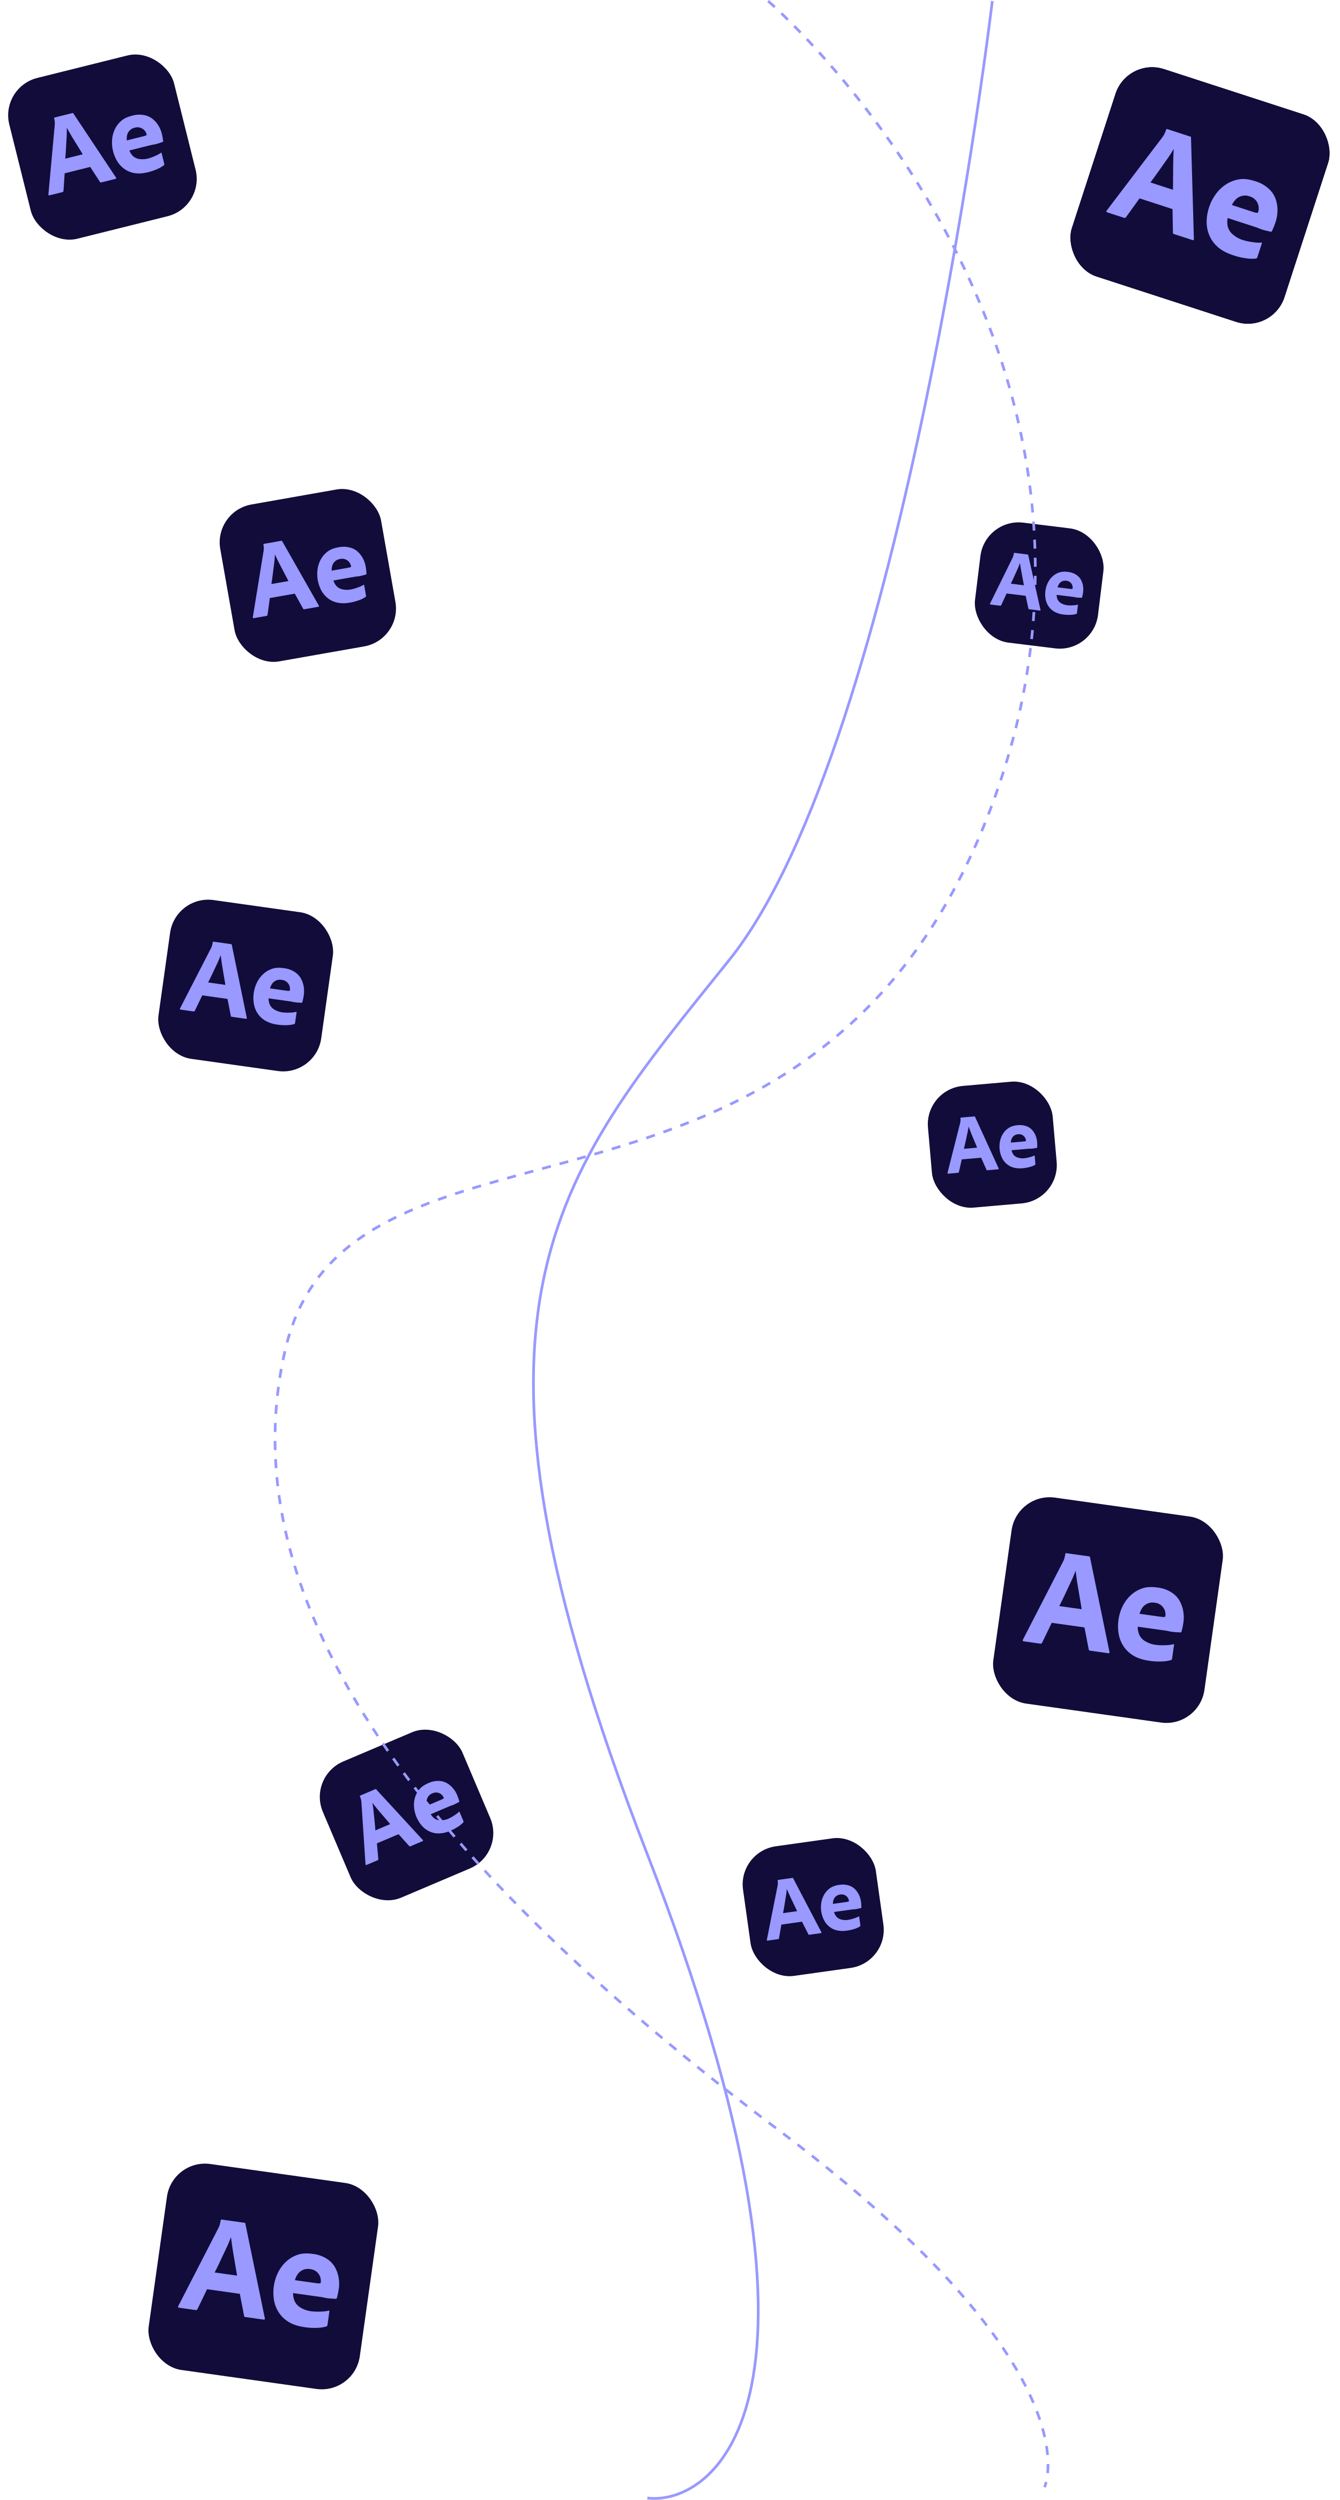 <svg xmlns="http://www.w3.org/2000/svg" width="1480.152" height="2761.174" viewBox="0 0 1480.152 2761.174">
  <g id="BACKKKK" transform="translate(99.147 -664.343)">
    <g id="Background" transform="translate(59.192 727.542)">
      <g id="Layer_2" data-name="Layer 2" transform="translate(964.953 1585.074) rotate(8)">
        <g id="Surfaces" transform="translate(0 0)">
          <g id="Video_Audio_Surface" data-name="Video/Audio Surface" transform="translate(0 0)">
            <g id="Outline_no_shadow" data-name="Outline no shadow">
              <rect id="Rectangle_41" data-name="Rectangle 41" width="235.487" height="229.743" rx="42.5" fill="#110c39"/>
            </g>
          </g>
        </g>
        <g id="Outlined_Mnemonics_Logos" data-name="Outlined Mnemonics &amp; Logos" transform="translate(29.104 59.011)">
          <g id="Ae" transform="translate(0)">
            <path id="Tracé_10" data-name="Tracé 10" d="M65.54,78.459H29.032L21.6,101.577a1.859,1.859,0,0,1-1.9,1.422H1.216q-1.582,0-1.106-1.738L31.719,10.6c.316-.948.632-1.875.948-3.088a33.763,33.763,0,0,0,.632-6.4A.978.978,0,0,1,34.405.01H59.534q1.1,0,1.264.79L96.674,101.419Q97.148,103,95.726,103H75.18a1.461,1.461,0,0,1-1.58-1.106ZM34.722,58.966H59.692q-.948-3.16-2.213-7.112T54.793,43.4L51.948,34.39q-1.422-4.5-2.608-8.692t-2.133-7.665h-.158A127.453,127.453,0,0,1,43.73,30.676q-2.215,7.112-4.5,14.54T34.722,58.966Z" transform="translate(0)" fill="#99f"/>
            <path id="Tracé_11" data-name="Tracé 11" d="M53.261,45.9H22.126a22.2,22.2,0,0,0,3,8.708,16.26,16.26,0,0,0,7.191,5.926A30.027,30.027,0,0,0,44.885,63,56.937,56.937,0,0,0,55.078,61.88,37.571,37.571,0,0,0,63.842,59.6c.526-.42.79-.158.79.79V75.4a2.34,2.34,0,0,1-.237,1.185,2.267,2.267,0,0,1-.711.711,40.191,40.191,0,0,1-9.791,2.917A69.466,69.466,0,0,1,39.985,81.4q-11.224,0-18.807-3.477A33.519,33.519,0,0,1,8.851,68.6a36.514,36.514,0,0,1-6.8-12.881A50.719,50.719,0,0,1,0,41.414,49.813,49.813,0,0,1,2.45,25.847,40.664,40.664,0,0,1,9.8,12.413,35.3,35.3,0,0,1,21.652,3.088C26.287.824,31.767.011,38.088.011a35.667,35.667,0,0,1,15.251,3,26.879,26.879,0,0,1,10.352,7.818,35.942,35.942,0,0,1,5.848,11.142,39.705,39.705,0,0,1,1.9,12.011q0,3.478-.237,6.322T70.8,44.417a1.432,1.432,0,0,1-1.423,1.264q-.948,0-3.24.237t-5.689.316C58.185,46.288,55.789,45.9,53.261,45.9Zm-31.134-14.4h20.7q3.793,0,5.61-.079a5.521,5.521,0,0,0,2.292-.76v-.948a12.643,12.643,0,0,0-.632-3.635,12.911,12.911,0,0,0-12.8-9.008A13.729,13.729,0,0,0,24.26,24.5,22.86,22.86,0,0,0,22.126,31.505Z" transform="translate(101.575 23.558)" fill="#99f"/>
          </g>
        </g>
      </g>
      <g id="Layer_2-2" data-name="Layer 2" transform="translate(31.974 2321.14) rotate(8)">
        <g id="Surfaces-2" data-name="Surfaces" transform="translate(0 0)">
          <g id="Video_Audio_Surface-2" data-name="Video/Audio Surface" transform="translate(0 0)">
            <g id="Outline_no_shadow-2" data-name="Outline no shadow">
              <rect id="Rectangle_41-2" data-name="Rectangle 41" width="235.487" height="229.743" rx="42.5" fill="#110c39"/>
            </g>
          </g>
        </g>
        <g id="Outlined_Mnemonics_Logos-2" data-name="Outlined Mnemonics &amp; Logos" transform="translate(29.104 59.011)">
          <g id="Ae-2" data-name="Ae" transform="translate(0 0)">
            <path id="Tracé_10-2" data-name="Tracé 10" d="M65.54,78.459H29.032L21.6,101.577a1.859,1.859,0,0,1-1.9,1.422H1.216q-1.582,0-1.106-1.738L31.719,10.6c.316-.948.632-1.875.948-3.088a33.763,33.763,0,0,0,.632-6.4A.978.978,0,0,1,34.405.01H59.534q1.1,0,1.264.79L96.674,101.419Q97.148,103,95.726,103H75.18a1.461,1.461,0,0,1-1.58-1.106ZM34.722,58.966H59.692q-.948-3.16-2.213-7.112T54.793,43.4L51.948,34.39q-1.422-4.5-2.608-8.692t-2.133-7.665h-.158A127.453,127.453,0,0,1,43.73,30.676q-2.215,7.112-4.5,14.54T34.722,58.966Z" transform="translate(0 0)" fill="#99f"/>
            <path id="Tracé_11-2" data-name="Tracé 11" d="M53.261,45.9H22.126a22.2,22.2,0,0,0,3,8.708,16.26,16.26,0,0,0,7.191,5.926A30.027,30.027,0,0,0,44.885,63,56.937,56.937,0,0,0,55.078,61.88,37.571,37.571,0,0,0,63.842,59.6c.526-.42.79-.158.79.79V75.4a2.34,2.34,0,0,1-.237,1.185,2.267,2.267,0,0,1-.711.711,40.191,40.191,0,0,1-9.791,2.917A69.466,69.466,0,0,1,39.985,81.4q-11.224,0-18.807-3.477A33.519,33.519,0,0,1,8.851,68.6a36.514,36.514,0,0,1-6.8-12.881A50.719,50.719,0,0,1,0,41.414,49.813,49.813,0,0,1,2.45,25.847,40.664,40.664,0,0,1,9.8,12.413,35.3,35.3,0,0,1,21.652,3.088C26.287.824,31.767.011,38.088.011a35.667,35.667,0,0,1,15.251,3,26.879,26.879,0,0,1,10.352,7.818,35.942,35.942,0,0,1,5.848,11.142,39.705,39.705,0,0,1,1.9,12.011q0,3.478-.237,6.322T70.8,44.417a1.432,1.432,0,0,1-1.423,1.264q-.948,0-3.24.237t-5.689.316C58.185,46.288,55.789,45.9,53.261,45.9Zm-31.134-14.4h20.7q3.793,0,5.61-.079a5.521,5.521,0,0,0,2.292-.76v-.948a12.643,12.643,0,0,0-.632-3.635,12.911,12.911,0,0,0-12.8-9.008A13.729,13.729,0,0,0,24.26,24.5,22.86,22.86,0,0,0,22.126,31.505Z" transform="translate(101.575 23.558)" fill="#99f"/>
          </g>
        </g>
      </g>
      <g id="Layer_2-3" data-name="Layer 2" transform="matrix(0.921, -0.391, 0.391, 0.921, 181.693, 1899.039)">
        <g id="Surfaces-3" data-name="Surfaces" transform="translate(0 0)">
          <g id="Video_Audio_Surface-3" data-name="Video/Audio Surface" transform="translate(0 0)">
            <g id="Outline_no_shadow-3" data-name="Outline no shadow" transform="translate(0)">
              <rect id="Rectangle_41-3" data-name="Rectangle 41" width="167.438" height="163.354" rx="42.5" fill="#110c39"/>
            </g>
          </g>
        </g>
        <g id="Outlined_Mnemonics_Logos-3" data-name="Outlined Mnemonics &amp; Logos" transform="translate(20.694 41.959)">
          <g id="Ae-3" data-name="Ae" transform="translate(0 0)">
            <path id="Tracé_10-3" data-name="Tracé 10" d="M46.6,55.786H20.642L15.361,72.224a1.322,1.322,0,0,1-1.349,1.011H.865Q-.26,73.236.078,72L22.553,7.54c.225-.674.449-1.333.674-2.2A24.007,24.007,0,0,0,23.676.794a.7.7,0,0,1,.787-.787H42.331q.785,0,.9.562L68.738,72.112q.337,1.125-.674,1.124H53.455a1.039,1.039,0,0,1-1.124-.787ZM24.688,41.926H42.443q-.674-2.247-1.574-5.057t-1.91-6.012l-2.023-6.405q-1.011-3.2-1.854-6.181t-1.517-5.45h-.112a90.624,90.624,0,0,1-2.36,8.99q-1.575,5.057-3.2,10.338T24.688,41.926Z" transform="translate(0 0)" fill="#99f"/>
            <path id="Tracé_11-3" data-name="Tracé 11" d="M37.87,32.638H15.732a15.786,15.786,0,0,0,2.135,6.191,11.561,11.561,0,0,0,5.113,4.214,21.35,21.35,0,0,0,8.934,1.751,40.484,40.484,0,0,0,7.248-.8,26.714,26.714,0,0,0,6.232-1.624c.374-.3.562-.112.562.562V53.612a1.664,1.664,0,0,1-.169.843,1.612,1.612,0,0,1-.506.506,28.577,28.577,0,0,1-6.962,2.074,49.392,49.392,0,0,1-9.889.843A32.046,32.046,0,0,1,15.058,55.4a23.833,23.833,0,0,1-8.765-6.63,25.962,25.962,0,0,1-4.832-9.158A36.062,36.062,0,0,1,0,29.446,35.419,35.419,0,0,1,1.742,18.378,28.914,28.914,0,0,1,6.967,8.826,25.1,25.1,0,0,1,15.4,2.2C18.691.586,22.587.008,27.082.008A25.361,25.361,0,0,1,37.926,2.143,19.112,19.112,0,0,1,45.286,7.7a25.556,25.556,0,0,1,4.158,7.922,28.232,28.232,0,0,1,1.349,8.54q0,2.473-.169,4.495t-.281,2.922a1.018,1.018,0,0,1-1.011.9q-.674,0-2.3.169t-4.045.225C41.371,32.912,39.668,32.638,37.87,32.638ZM15.732,22.4H30.453q2.7,0,3.989-.056a3.925,3.925,0,0,0,1.63-.54v-.674a8.99,8.99,0,0,0-.449-2.585,9.18,9.18,0,0,0-9.1-6.405,9.762,9.762,0,0,0-9.271,5.281A16.254,16.254,0,0,0,15.732,22.4Z" transform="translate(72.222 16.75)" fill="#99f"/>
          </g>
        </g>
      </g>
      <g id="Layer_2-4" data-name="Layer 2" transform="translate(656.503 1982.031) rotate(-8)">
        <g id="Surfaces-4" data-name="Surfaces" transform="translate(0 0)">
          <g id="Video_Audio_Surface-4" data-name="Video/Audio Surface" transform="translate(0 0)">
            <g id="Outline_no_shadow-4" data-name="Outline no shadow">
              <rect id="Rectangle_41-4" data-name="Rectangle 41" width="148.168" height="144.554" rx="42.5" fill="#110c39"/>
            </g>
          </g>
        </g>
        <g id="Outlined_Mnemonics_Logos-4" data-name="Outlined Mnemonics &amp; Logos" transform="translate(18.312 37.13)">
          <g id="Ae-4" data-name="Ae" transform="translate(0 0)">
            <path id="Tracé_10-4" data-name="Tracé 10" d="M41.238,49.366H18.267L13.593,63.912a1.17,1.17,0,0,1-1.193.895H.765q-1,0-.7-1.094L19.957,6.672c.2-.6.4-1.18.6-1.943A21.244,21.244,0,0,0,20.952.7a.616.616,0,0,1,.7-.7H37.459q.694,0,.8.5L60.827,63.812q.3,1-.6.994H47.3a.919.919,0,0,1-.994-.7ZM21.847,37.1H37.558q-.6-1.988-1.392-4.475t-1.69-5.32l-1.79-5.668q-.895-2.834-1.641-5.469T29.7,11.346h-.1A80.193,80.193,0,0,1,27.515,19.3q-1.394,4.475-2.834,9.148T21.847,37.1Z" fill="#99f"/>
            <path id="Tracé_11-4" data-name="Tracé 11" d="M33.511,28.882H13.922a13.969,13.969,0,0,0,1.889,5.479,10.231,10.231,0,0,0,4.524,3.729,18.893,18.893,0,0,0,7.906,1.55,35.825,35.825,0,0,0,6.414-.7A23.64,23.64,0,0,0,40.169,37.5c.331-.264.5-.1.5.5v9.447a1.472,1.472,0,0,1-.149.746,1.426,1.426,0,0,1-.448.447,25.287,25.287,0,0,1-6.161,1.835,43.706,43.706,0,0,1-8.751.746,28.357,28.357,0,0,1-11.833-2.188,21.09,21.09,0,0,1-7.756-5.867,22.974,22.974,0,0,1-4.276-8.1,31.913,31.913,0,0,1-1.293-9,31.342,31.342,0,0,1,1.541-9.795A25.586,25.586,0,0,1,6.165,7.81a22.213,22.213,0,0,1,7.458-5.867A23.352,23.352,0,0,1,23.965.007a22.442,22.442,0,0,1,9.6,1.889,16.912,16.912,0,0,1,6.513,4.919,22.615,22.615,0,0,1,3.679,7.011,24.982,24.982,0,0,1,1.193,7.557q0,2.188-.149,3.978t-.248,2.585a.9.9,0,0,1-.9.8q-.6,0-2.038.149t-3.58.2C36.61,29.124,35.1,28.882,33.511,28.882Zm-19.59-9.059H26.948q2.387,0,3.53-.05a3.474,3.474,0,0,0,1.442-.478v-.6a7.955,7.955,0,0,0-.4-2.287,8.124,8.124,0,0,0-8.055-5.668,8.638,8.638,0,0,0-8.2,4.674A14.384,14.384,0,0,0,13.922,19.823Z" transform="translate(63.91 14.822)" fill="#99f"/>
          </g>
        </g>
      </g>
      <g id="Layer_2-5" data-name="Layer 2" transform="matrix(0.993, 0.122, -0.122, 0.993, 929.776, 508.908)">
        <g id="Surfaces-5" data-name="Surfaces" transform="translate(0 0)">
          <g id="Video_Audio_Surface-5" data-name="Video/Audio Surface" transform="translate(0)">
            <g id="Outline_no_shadow-5" data-name="Outline no shadow">
              <rect id="Rectangle_41-5" data-name="Rectangle 41" width="136.807" height="133.47" rx="42.5" fill="#110c39"/>
            </g>
          </g>
        </g>
        <g id="Outlined_Mnemonics_Logos-5" data-name="Outlined Mnemonics &amp; Logos" transform="translate(16.908 34.283)">
          <g id="Ae-5" data-name="Ae" transform="translate(0 0)">
            <path id="Tracé_10-5" data-name="Tracé 10" d="M38.076,45.581H16.866L12.551,59.012a1.08,1.08,0,0,1-1.1.826H.707q-.919,0-.643-1.01L18.427,6.161c.184-.551.367-1.089.551-1.794A19.615,19.615,0,0,0,19.345.648a.568.568,0,0,1,.643-.643h14.6q.641,0,.735.459L56.163,58.92q.275.919-.551.918H43.676a.849.849,0,0,1-.918-.643Zm-17.9-11.325H34.679q-.551-1.836-1.286-4.132t-1.561-4.912l-1.653-5.233q-.826-2.617-1.515-5.05t-1.239-4.453h-.092A74.042,74.042,0,0,1,25.4,17.821q-1.287,4.132-2.617,8.447T20.172,34.256Z" transform="translate(0 0)" fill="#99f"/>
            <path id="Tracé_11-5" data-name="Tracé 11" d="M30.942,26.667H12.854A12.9,12.9,0,0,0,14.6,31.726a9.446,9.446,0,0,0,4.177,3.443,17.444,17.444,0,0,0,7.3,1.431A33.078,33.078,0,0,0,32,35.95a21.827,21.827,0,0,0,5.092-1.327c.305-.244.459-.092.459.459V43.8a1.359,1.359,0,0,1-.138.689,1.317,1.317,0,0,1-.413.413A23.351,23.351,0,0,1,31.309,46.6a40.358,40.358,0,0,1-8.08.689A26.184,26.184,0,0,1,12.3,45.269a19.473,19.473,0,0,1-7.161-5.417,21.213,21.213,0,0,1-3.948-7.483A29.465,29.465,0,0,1,0,24.059a28.939,28.939,0,0,1,1.423-9.044,23.625,23.625,0,0,1,4.269-7.8,20.51,20.51,0,0,1,6.886-5.417A21.562,21.562,0,0,1,22.128.007a20.721,20.721,0,0,1,8.86,1.744A15.616,15.616,0,0,1,37,6.293a20.881,20.881,0,0,1,3.4,6.473,23.067,23.067,0,0,1,1.1,6.978q0,2.021-.138,3.673T41.134,25.8a.832.832,0,0,1-.826.735q-.551,0-1.882.138t-3.305.184C33.8,26.891,32.411,26.667,30.942,26.667ZM12.854,18.3H24.882q2.2,0,3.259-.046a3.207,3.207,0,0,0,1.332-.441v-.551a7.345,7.345,0,0,0-.367-2.112A7.5,7.5,0,0,0,21.669,9.92a7.976,7.976,0,0,0-7.575,4.315A13.28,13.28,0,0,0,12.854,18.3Z" transform="translate(59.01 13.686)" fill="#99f"/>
          </g>
        </g>
      </g>
      <g id="Layer_2-6" data-name="Layer 2" transform="matrix(0.951, 0.309, -0.309, 0.951, 1086.972, 0)">
        <g id="Surfaces-6" data-name="Surfaces" transform="translate(0 0)">
          <g id="Video_Audio_Surface-6" data-name="Video/Audio Surface">
            <g id="Outline_no_shadow-6" data-name="Outline no shadow">
              <rect id="Rectangle_41-6" data-name="Rectangle 41" width="246.926" height="240.903" rx="42.5" fill="#110c39"/>
            </g>
          </g>
        </g>
        <g id="Outlined_Mnemonics_Logos-6" data-name="Outlined Mnemonics &amp; Logos" transform="translate(30.518 61.878)">
          <g id="Ae-6" data-name="Ae" transform="translate(0 0)">
            <path id="Tracé_10-6" data-name="Tracé 10" d="M68.724,82.27H30.442l-7.789,24.241A1.949,1.949,0,0,1,20.664,108H1.275q-1.659,0-1.16-1.823L33.259,11.12c.331-.994.663-1.966.994-3.238a35.4,35.4,0,0,0,.663-6.711A1.026,1.026,0,0,1,36.076.01h26.35q1.157,0,1.326.829L101.37,106.345q.5,1.659-.994,1.657H78.832a1.532,1.532,0,0,1-1.657-1.16ZM36.408,61.83H62.592q-.994-3.313-2.32-7.458t-2.817-8.866L54.471,36.06q-1.491-4.723-2.735-9.115T49.5,18.908h-.166a133.648,133.648,0,0,1-3.48,13.257q-2.323,7.458-4.723,15.246T36.408,61.83Z" fill="#99f"/>
            <path id="Tracé_11-6" data-name="Tracé 11" d="M55.848,48.132H23.2a23.28,23.28,0,0,0,3.149,9.131,17.05,17.05,0,0,0,7.54,6.214A31.486,31.486,0,0,0,47.065,66.06a59.7,59.7,0,0,0,10.689-1.174,39.4,39.4,0,0,0,9.19-2.4c.551-.44.829-.166.829.829V79.063a2.454,2.454,0,0,1-.249,1.243,2.377,2.377,0,0,1-.746.746A42.145,42.145,0,0,1,56.511,84.11a72.838,72.838,0,0,1-14.583,1.243q-11.769,0-19.721-3.646A35.148,35.148,0,0,1,9.281,71.929,38.288,38.288,0,0,1,2.154,58.423,53.184,53.184,0,0,1,0,43.425,52.233,52.233,0,0,1,2.569,27.1a42.639,42.639,0,0,1,7.706-14.086A37.018,37.018,0,0,1,22.7,3.238C27.564.864,33.31.012,39.939.012A37.4,37.4,0,0,1,55.931,3.16a28.185,28.185,0,0,1,10.855,8.2,37.689,37.689,0,0,1,6.132,11.683,41.635,41.635,0,0,1,1.989,12.595q0,3.647-.249,6.629t-.414,4.309A1.5,1.5,0,0,1,72.751,47.9q-.994,0-3.4.249t-5.966.331C61.011,48.537,58.5,48.132,55.848,48.132ZM23.2,33.036H44.91q3.977,0,5.883-.083a5.789,5.789,0,0,0,2.4-.8v-.994a13.257,13.257,0,0,0-.663-3.811A13.538,13.538,0,0,0,39.11,17.9a14.4,14.4,0,0,0-13.672,7.789A23.969,23.969,0,0,0,23.2,33.036Z" transform="translate(106.509 24.702)" fill="#99f"/>
          </g>
        </g>
      </g>
      <g id="Layer_2-7" data-name="Layer 2" transform="translate(77.585 501.397) rotate(-10)">
        <g id="Surfaces-7" data-name="Surfaces" transform="translate(0 0)">
          <g id="Video_Audio_Surface-7" data-name="Video/Audio Surface">
            <g id="Outline_no_shadow-7" data-name="Outline no shadow">
              <rect id="Rectangle_41-7" data-name="Rectangle 41" width="180.396" height="175.996" rx="42.5" fill="#110c39"/>
            </g>
          </g>
        </g>
        <g id="Outlined_Mnemonics_Logos-7" data-name="Outlined Mnemonics &amp; Logos" transform="translate(22.295 45.206)">
          <g id="Ae-7" data-name="Ae">
            <path id="Tracé_10-7" data-name="Tracé 10" d="M50.207,60.1H22.24l-5.69,17.71A1.424,1.424,0,0,1,15.1,78.9H.932q-1.212,0-.847-1.332L24.3,8.124c.242-.726.484-1.436.726-2.365a25.865,25.865,0,0,0,.484-4.9.749.749,0,0,1,.847-.848h19.25q.845,0,.969.605l27.483,77.08q.363,1.212-.726,1.211H57.592a1.119,1.119,0,0,1-1.211-.847ZM26.6,45.171H45.728q-.726-2.42-1.7-5.448t-2.058-6.477l-2.179-6.9q-1.089-3.45-2-6.659t-1.634-5.872h-.121A97.639,97.639,0,0,1,33.5,23.5q-1.7,5.448-3.45,11.138T26.6,45.171Z" transform="translate(0)" fill="#99f"/>
            <path id="Tracé_11-7" data-name="Tracé 11" d="M40.8,35.164H16.95a17.008,17.008,0,0,0,2.3,6.671,12.456,12.456,0,0,0,5.508,4.54,23,23,0,0,0,9.625,1.887,43.617,43.617,0,0,0,7.809-.857,28.78,28.78,0,0,0,6.714-1.75c.4-.321.605-.121.605.605v11.5a1.793,1.793,0,0,1-.182.908,1.737,1.737,0,0,1-.545.545,30.789,30.789,0,0,1-7.5,2.235,53.212,53.212,0,0,1-10.654.908,34.525,34.525,0,0,1-14.407-2.664A25.677,25.677,0,0,1,6.78,52.549a27.971,27.971,0,0,1-5.206-9.867A38.854,38.854,0,0,1,0,31.725,38.161,38.161,0,0,1,1.877,19.8,31.151,31.151,0,0,1,7.506,9.509a27.045,27.045,0,0,1,9.08-7.143C20.138.631,24.335.009,29.178.009a27.323,27.323,0,0,1,11.683,2.3A20.591,20.591,0,0,1,48.791,8.3a27.536,27.536,0,0,1,4.48,8.535,30.419,30.419,0,0,1,1.453,9.2q0,2.664-.182,4.843t-.3,3.148a1.1,1.1,0,0,1-1.09.969q-.726,0-2.482.182t-4.358.242C44.573,35.459,42.738,35.164,40.8,35.164ZM16.95,24.135H32.81q2.906,0,4.3-.061a4.229,4.229,0,0,0,1.756-.582v-.726a9.687,9.687,0,0,0-.484-2.785,9.891,9.891,0,0,0-9.807-6.9,10.517,10.517,0,0,0-9.988,5.69A17.512,17.512,0,0,0,16.95,24.135Z" transform="translate(77.812 18.046)" fill="#99f"/>
          </g>
        </g>
      </g>
    </g>
    <g id="Background-2" data-name="Background" transform="translate(-99.147 665.48)">
      <g id="Layer_2-8" data-name="Layer 2" transform="translate(193.798 987.108) rotate(8)">
        <g id="Surfaces-8" data-name="Surfaces" transform="translate(0 0)">
          <g id="Video_Audio_Surface-8" data-name="Video/Audio Surface" transform="translate(0)">
            <g id="Outline_no_shadow-8" data-name="Outline no shadow">
              <rect id="Rectangle_41-8" data-name="Rectangle 41" width="181.546" height="177.118" rx="42.5" fill="#110c39"/>
            </g>
          </g>
        </g>
        <g id="Outlined_Mnemonics_Logos-8" data-name="Outlined Mnemonics &amp; Logos" transform="translate(22.438 45.494)">
          <g id="Ae-8" data-name="Ae" transform="translate(0)">
            <path id="Tracé_10-8" data-name="Tracé 10" d="M50.527,60.487H22.382L16.655,78.31a1.433,1.433,0,0,1-1.462,1.1H.938q-1.219,0-.853-1.34L24.453,8.175c.244-.731.487-1.446.731-2.38A26.03,26.03,0,0,0,25.671.861a.754.754,0,0,1,.853-.853H45.9q.851,0,.975.609L74.53,78.188q.365,1.219-.731,1.219H57.959a1.126,1.126,0,0,1-1.218-.853ZM26.768,45.459H46.019q-.731-2.436-1.706-5.483t-2.071-6.519l-2.193-6.945q-1.1-3.472-2.011-6.7T36.393,13.9h-.122a98.259,98.259,0,0,1-2.559,9.747q-1.708,5.483-3.472,11.209T26.768,45.459Z" fill="#99f"/>
            <path id="Tracé_11-8" data-name="Tracé 11" d="M41.061,35.388h-24A17.116,17.116,0,0,0,19.373,42.1a12.535,12.535,0,0,0,5.544,4.569,23.149,23.149,0,0,0,9.687,1.9,43.9,43.9,0,0,0,7.859-.863,28.965,28.965,0,0,0,6.757-1.761c.405-.324.609-.122.609.609V58.129a1.8,1.8,0,0,1-.183.914,1.748,1.748,0,0,1-.548.548,30.985,30.985,0,0,1-7.549,2.249,53.554,53.554,0,0,1-10.722.914,34.746,34.746,0,0,1-14.5-2.681,25.841,25.841,0,0,1-9.5-7.189,28.15,28.15,0,0,1-5.239-9.93A39.1,39.1,0,0,1,0,31.927a38.4,38.4,0,0,1,1.889-12A31.35,31.35,0,0,1,7.554,9.57a27.217,27.217,0,0,1,9.138-7.189C20.266.635,24.49.009,29.364.009A27.5,27.5,0,0,1,41.122,2.324,20.722,20.722,0,0,1,49.1,8.351a27.709,27.709,0,0,1,4.508,8.59,30.611,30.611,0,0,1,1.462,9.26q0,2.681-.183,4.874t-.3,3.168a1.1,1.1,0,0,1-1.1.975q-.731,0-2.5.183t-4.386.244C44.857,35.685,43.01,35.388,41.061,35.388Zm-24-11.1H33.019q2.924,0,4.325-.061a4.256,4.256,0,0,0,1.767-.586v-.731a9.747,9.747,0,0,0-.487-2.8,9.954,9.954,0,0,0-9.869-6.945A10.584,10.584,0,0,0,18.7,18.89,17.623,17.623,0,0,0,17.058,24.289Z" transform="translate(78.308 18.161)" fill="#99f"/>
          </g>
        </g>
      </g>
      <g id="Layer_2-9" data-name="Layer 2" transform="translate(1021.324 1202.009) rotate(-5)">
        <g id="Surfaces-9" data-name="Surfaces" transform="translate(0 0)">
          <g id="Video_Audio_Surface-9" data-name="Video/Audio Surface" transform="translate(0 0)">
            <g id="Outline_no_shadow-9" data-name="Outline no shadow">
              <rect id="Rectangle_41-9" data-name="Rectangle 41" width="138.312" height="134.938" rx="42.5" fill="#110c39"/>
            </g>
          </g>
        </g>
        <g id="Outlined_Mnemonics_Logos-9" data-name="Outlined Mnemonics &amp; Logos" transform="translate(17.094 34.66)">
          <g id="Ae-9" data-name="Ae">
            <path id="Tracé_10-9" data-name="Tracé 10" d="M38.494,46.082H17.052L12.689,59.661a1.092,1.092,0,0,1-1.114.835H.714q-.929,0-.65-1.021L18.63,6.228c.186-.557.371-1.1.557-1.814A19.831,19.831,0,0,0,19.558.656a.575.575,0,0,1,.65-.65H34.967q.648,0,.743.464l21.071,59.1q.278.929-.557.928H44.157a.858.858,0,0,1-.928-.65Zm-18.1-11.449H35.06q-.557-1.856-1.3-4.177T32.182,25.49L30.511,20.2q-.835-2.645-1.532-5.105t-1.253-4.5h-.093a74.861,74.861,0,0,1-1.949,7.426q-1.3,4.177-2.645,8.54T20.393,34.633Z" fill="#99f"/>
            <path id="Tracé_11-9" data-name="Tracé 11" d="M31.282,26.961H13a13.04,13.04,0,0,0,1.764,5.114,9.55,9.55,0,0,0,4.223,3.481A17.636,17.636,0,0,0,26.363,37a33.441,33.441,0,0,0,5.987-.657A22.068,22.068,0,0,0,37.5,35c.309-.246.464-.093.464.464v8.818a1.375,1.375,0,0,1-.139.7,1.331,1.331,0,0,1-.418.418,23.606,23.606,0,0,1-5.751,1.713,40.8,40.8,0,0,1-8.169.7,26.471,26.471,0,0,1-11.046-2.042A19.687,19.687,0,0,1,5.2,40.29a21.447,21.447,0,0,1-3.992-7.565A29.79,29.79,0,0,1,0,24.324a29.258,29.258,0,0,1,1.439-9.143,23.884,23.884,0,0,1,4.316-7.89,20.735,20.735,0,0,1,6.962-5.477A21.8,21.8,0,0,1,22.371.007,20.949,20.949,0,0,1,31.329,1.77a15.787,15.787,0,0,1,6.08,4.592,21.111,21.111,0,0,1,3.435,6.544,23.321,23.321,0,0,1,1.114,7.055q0,2.043-.139,3.713t-.232,2.413a.841.841,0,0,1-.836.743q-.557,0-1.9.139t-3.342.186C34.174,27.187,32.768,26.961,31.282,26.961ZM13,18.5h12.16q2.228,0,3.3-.046a3.243,3.243,0,0,0,1.346-.446v-.557a7.426,7.426,0,0,0-.371-2.135,7.583,7.583,0,0,0-7.519-5.291,8.064,8.064,0,0,0-7.658,4.363A13.427,13.427,0,0,0,13,18.5Z" transform="translate(59.659 13.836)" fill="#99f"/>
          </g>
        </g>
      </g>
      <g id="Layer_2-10" data-name="Layer 2" transform="matrix(0.951, 0.309, -0.309, 0.951, 1245.312, 62.063)">
        <g id="Surfaces-10" data-name="Surfaces" transform="translate(0 0)">
          <g id="Video_Audio_Surface-10" data-name="Video/Audio Surface">
            <g id="Outline_no_shadow-10" data-name="Outline no shadow">
              <rect id="Rectangle_41-10" data-name="Rectangle 41" width="246.926" height="240.903" rx="42.5" fill="#110c39"/>
            </g>
          </g>
        </g>
        <g id="Outlined_Mnemonics_Logos-10" data-name="Outlined Mnemonics &amp; Logos" transform="translate(30.518 61.878)">
          <g id="Ae-10" data-name="Ae" transform="translate(0 0)">
            <path id="Tracé_10-10" data-name="Tracé 10" d="M68.724,82.27H30.442l-7.789,24.241A1.949,1.949,0,0,1,20.664,108H1.275q-1.659,0-1.16-1.823L33.259,11.12c.331-.994.663-1.966.994-3.238a35.4,35.4,0,0,0,.663-6.711A1.026,1.026,0,0,1,36.076.01h26.35q1.157,0,1.326.829L101.37,106.345q.5,1.659-.994,1.657H78.832a1.532,1.532,0,0,1-1.657-1.16ZM36.408,61.83H62.592q-.994-3.313-2.32-7.458t-2.817-8.866L54.471,36.06q-1.491-4.723-2.735-9.115T49.5,18.908h-.166a133.648,133.648,0,0,1-3.48,13.257q-2.323,7.458-4.723,15.246T36.408,61.83Z" fill="#99f"/>
            <path id="Tracé_11-10" data-name="Tracé 11" d="M55.848,48.132H23.2a23.28,23.28,0,0,0,3.149,9.131,17.05,17.05,0,0,0,7.54,6.214A31.486,31.486,0,0,0,47.065,66.06a59.7,59.7,0,0,0,10.689-1.174,39.4,39.4,0,0,0,9.19-2.4c.551-.44.829-.166.829.829V79.063a2.454,2.454,0,0,1-.249,1.243,2.377,2.377,0,0,1-.746.746A42.145,42.145,0,0,1,56.511,84.11a72.838,72.838,0,0,1-14.583,1.243q-11.769,0-19.721-3.646A35.148,35.148,0,0,1,9.281,71.929,38.288,38.288,0,0,1,2.154,58.423,53.184,53.184,0,0,1,0,43.425,52.233,52.233,0,0,1,2.569,27.1a42.639,42.639,0,0,1,7.706-14.086A37.018,37.018,0,0,1,22.7,3.238C27.564.864,33.31.012,39.939.012A37.4,37.4,0,0,1,55.931,3.16a28.185,28.185,0,0,1,10.855,8.2,37.689,37.689,0,0,1,6.132,11.683,41.635,41.635,0,0,1,1.989,12.595q0,3.647-.249,6.629t-.414,4.309A1.5,1.5,0,0,1,72.751,47.9q-.994,0-3.4.249t-5.966.331C61.011,48.537,58.5,48.132,55.848,48.132ZM23.2,33.036H44.91q3.977,0,5.883-.083a5.789,5.789,0,0,0,2.4-.8v-.994a13.257,13.257,0,0,0-.663-3.811A13.538,13.538,0,0,0,39.11,17.9a14.4,14.4,0,0,0-13.672,7.789A23.969,23.969,0,0,0,23.2,33.036Z" transform="translate(106.509 24.702)" fill="#99f"/>
          </g>
        </g>
      </g>
      <g id="Layer_2-11" data-name="Layer 2" transform="translate(0 95.223) rotate(-14)">
        <g id="Surfaces-11" data-name="Surfaces" transform="translate(0 0)">
          <g id="Video_Audio_Surface-11" data-name="Video/Audio Surface" transform="translate(0 0)">
            <g id="Outline_no_shadow-11" data-name="Outline no shadow">
              <rect id="Rectangle_41-11" data-name="Rectangle 41" width="187.6" height="183.024" rx="42.5" fill="#110c39"/>
            </g>
          </g>
        </g>
        <g id="Outlined_Mnemonics_Logos-11" data-name="Outlined Mnemonics &amp; Logos" transform="translate(23.186 47.011)">
          <g id="Ae-11" data-name="Ae" transform="translate(0 0)">
            <path id="Tracé_10-11" data-name="Tracé 10" d="M52.212,62.5H23.128L17.211,80.921A1.481,1.481,0,0,1,15.7,82.054H.969q-1.26,0-.881-1.385L25.269,8.448c.252-.755.5-1.494.755-2.46a26.9,26.9,0,0,0,.5-5.1.779.779,0,0,1,.881-.881H47.428q.879,0,1.007.63l28.58,80.158q.377,1.26-.755,1.259H59.892a1.164,1.164,0,0,1-1.259-.881ZM27.661,46.975H47.554q-.755-2.517-1.763-5.666t-2.14-6.736L41.384,27.4q-1.133-3.588-2.078-6.925t-1.7-6.106h-.126a101.539,101.539,0,0,1-2.644,10.072Q33.072,30.1,31.249,36.021T27.661,46.975Z" transform="translate(0)" fill="#99f"/>
            <path id="Tracé_11-11" data-name="Tracé 11" d="M42.43,36.568h-24.8a17.687,17.687,0,0,0,2.392,6.937,12.953,12.953,0,0,0,5.728,4.721,23.921,23.921,0,0,0,10.01,1.962,45.357,45.357,0,0,0,8.121-.892,29.93,29.93,0,0,0,6.982-1.82c.419-.334.63-.126.63.63V60.067a1.864,1.864,0,0,1-.189.944,1.806,1.806,0,0,1-.567.566,32.019,32.019,0,0,1-7.8,2.324,55.338,55.338,0,0,1-11.08.944q-8.941,0-14.983-2.77a26.7,26.7,0,0,1-9.82-7.428A29.089,29.089,0,0,1,1.637,44.386,40.406,40.406,0,0,1,0,32.992a39.684,39.684,0,0,1,1.952-12.4,32.4,32.4,0,0,1,5.854-10.7A28.124,28.124,0,0,1,17.249,2.46C20.942.656,25.307.009,30.343.009A28.414,28.414,0,0,1,42.493,2.4,21.413,21.413,0,0,1,50.739,8.63,28.634,28.634,0,0,1,55.4,17.506a31.632,31.632,0,0,1,1.511,9.569q0,2.771-.189,5.036t-.315,3.274a1.141,1.141,0,0,1-1.133,1.007q-.756,0-2.581.189t-4.532.252C46.352,36.875,44.444,36.568,42.43,36.568ZM17.627,25.1H34.12q3.022,0,4.469-.063a4.4,4.4,0,0,0,1.826-.605v-.756a10.073,10.073,0,0,0-.5-2.9,10.286,10.286,0,0,0-10.2-7.177A10.937,10.937,0,0,0,19.326,19.52,18.21,18.21,0,0,0,17.627,25.1Z" transform="translate(80.919 18.767)" fill="#99f"/>
          </g>
        </g>
      </g>
      <path id="Tracé_71" data-name="Tracé 71" d="M848.418,1.48s442.192,381.07,244.113,896.526-707.925,293.271-777.485,593.371,192.391,596.777,545.563,862.209S1153.8,2747.54,1153.8,2747.54" transform="translate(0 -1.48)" fill="none" stroke="#99f" stroke-width="3" stroke-dasharray="10"/>
      <path id="Tracé_72" data-name="Tracé 72" d="M986.286,1.48S888.9,820.114,695.54,1060.887s-325.545,382.518-90.332,987.59,72.307,720.018,0,711.052" transform="translate(109.811 -1.48)" fill="none" stroke="#99f" stroke-width="3"/>
    </g>
  </g>
</svg>
